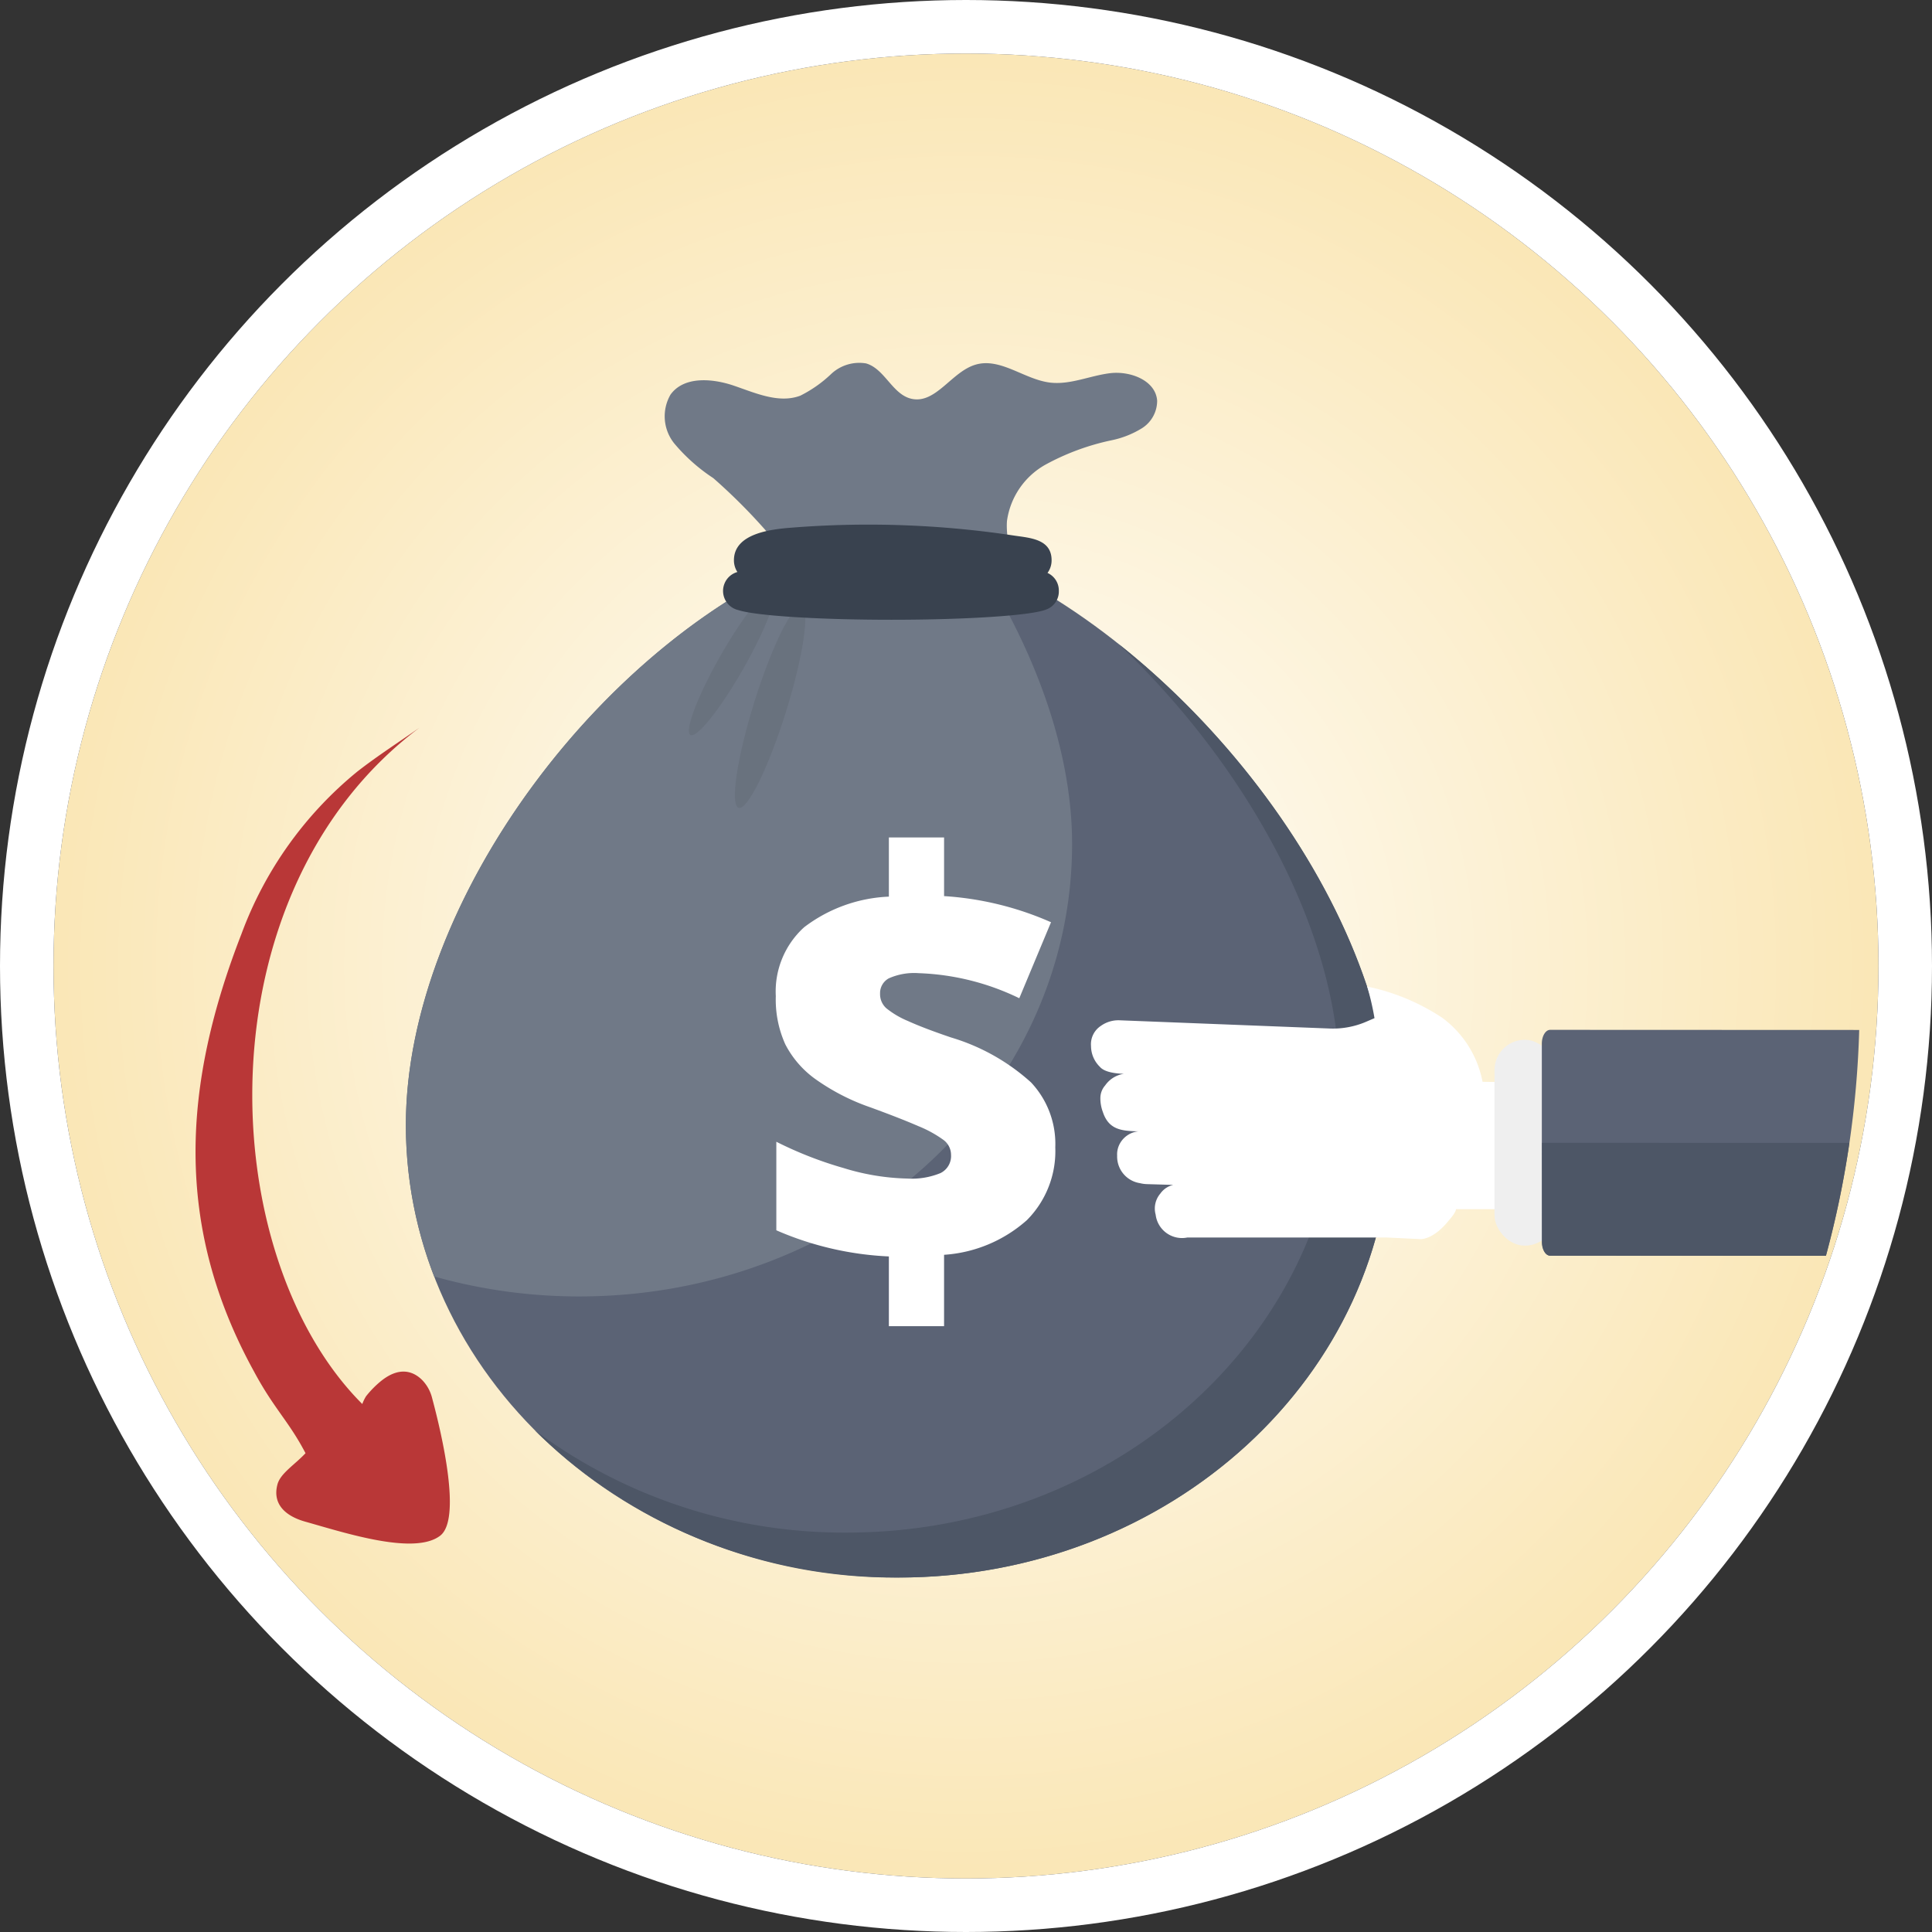 <svg xmlns="http://www.w3.org/2000/svg" xmlns:xlink="http://www.w3.org/1999/xlink" width="144.41" height="144.41" viewBox="0 0 144.41 144.41">
  <rect x="0" y="0" width="144.41" height="144.41" fill="#333333" stroke="none"/>
  <defs>
    <radialGradient id="radial-gradient" cx="0.5" cy="0.5" r="0.5" gradientUnits="objectBoundingBox">
      <stop offset="0" stop-color="#fff"/>
      <stop offset="1" stop-color="#fae7b7"/>
    </radialGradient>
  </defs>
  <g id="Grupo_26379" data-name="Grupo 26379" transform="translate(-486 -2175)">
    <g id="Elipse_1117" data-name="Elipse 1117" transform="translate(490 2179)" stroke="#fff" stroke-width="4" fill="url(#radial-gradient)">
      <circle cx="68.205" cy="68.205" r="68.205" stroke="none"/>
      <circle cx="68.205" cy="68.205" r="70.205" fill="none"/>
    </g>
    <g id="Grupo_25811" data-name="Grupo 25811" transform="translate(160.999 24.932)">
      <path id="Trazado_47090" data-name="Trazado 47090" d="M3398.483,1221.7a13.3,13.3,0,0,1-2.915-2.589,3.236,3.236,0,0,1-.281-3.654c1-1.386,3.115-1.218,4.734-.666s3.361,1.349,4.963.749a9.467,9.467,0,0,0,2.307-1.621,3.075,3.075,0,0,1,2.609-.793c1.4.4,1.971,2.324,3.394,2.644,1.824.41,3-2.03,4.8-2.552,1.857-.541,3.627,1.1,5.546,1.34,1.514.187,2.986-.515,4.5-.7s3.419.542,3.52,2.064a2.428,2.428,0,0,1-1.129,2.045,6.978,6.978,0,0,1-2.257.9,18.032,18.032,0,0,0-4.954,1.823,5.724,5.724,0,0,0-2.885,4.211c-.066.876.144,1.749.16,2.627a2.751,2.751,0,0,1-.935,2.35,3.53,3.53,0,0,1-2.34.353l-6.905-.557c-1.548-.125-3.928.148-5.338-.59-1.23-.644-1.877-2.442-2.7-3.5A43.054,43.054,0,0,0,3398.483,1221.7Z" transform="translate(-3020.166 964.105)" fill="#707987"/>
      <path id="Trazado_47091" data-name="Trazado 47091" d="M3369.427,1327.573c0,18.678-16.488,33.82-36.826,33.82s-36.826-15.142-36.826-33.82c0-16.854,15.025-36.695,31.27-42.824,1.758-.663,5.37.283,5.37.283s3.5-.88,5.3-.164C3353.5,1291.159,3369.427,1310.8,3369.427,1327.573Z" transform="translate(-2940.436 906.589)" fill="#5b6375"/>
      <path id="Trazado_47092" data-name="Trazado 47092" d="M3345.572,1306.5c0,18.679-16.488,33.82-36.826,33.82a39.851,39.851,0,0,1-10.855-1.493,31.294,31.294,0,0,1-2.117-11.328c0-16.854,15.025-36.695,31.27-42.824,1.758-.663,5.37.283,5.37.283s3.5-.88,5.3-.163q.31.123.62.254C3342.761,1291.9,3345.572,1299.452,3345.572,1306.5Z" transform="translate(-2940.436 906.652)" fill="#707987"/>
      <path id="Trazado_47093" data-name="Trazado 47093" d="M3409.2,1356.871c0,18.679-16.488,33.82-36.826,33.82a38.27,38.27,0,0,1-27.181-11,38.72,38.72,0,0,0,23.318,7.642c20.338,0,36.826-15.142,36.826-33.82,0-11.192-7.1-23.666-16.512-32.6C3400.1,1329.867,3409.2,1344.192,3409.2,1356.871Z" transform="translate(-2980.213 877.291)" fill="#4d5666"/>
      <path id="Trazado_47094" data-name="Trazado 47094" d="M3423.231,1313.589c1.3-4.161,2.882-7.368,3.534-7.164s.128,3.742-1.171,7.9-2.882,7.368-3.534,7.164S3421.931,1317.75,3423.231,1313.589Z" transform="translate(-3041.849 888.961)" fill="#221f1f" opacity="0.08"/>
      <path id="Trazado_47095" data-name="Trazado 47095" d="M3406.524,1304.868c1.712-3,3.482-5.223,3.954-4.954s-.535,2.922-2.247,5.927-3.482,5.223-3.953,4.954S3404.812,1307.873,3406.524,1304.868Z" transform="translate(-3027.67 894.211)" fill="#221f1f" opacity="0.08"/>
      <path id="Trazado_47096" data-name="Trazado 47096" d="M3442.37,1280.142a1.442,1.442,0,0,0-.847-1.349,1.579,1.579,0,0,0,.306-.949c0-1.6-1.65-1.669-2.824-1.846q-2.537-.384-5.1-.587a72.7,72.7,0,0,0-10.256-.09q-.666.041-1.331.095c-1.435.115-4.233.416-4.233,2.429a1.592,1.592,0,0,0,.258.88,1.469,1.469,0,0,0,.079,2.848c1.257.414,5.9.721,11.438.721,5.734,0,10.51-.329,11.56-.765A1.428,1.428,0,0,0,3442.37,1280.142Z" transform="translate(-3038.225 914.099)" fill="#39424f"/>
      <path id="Trazado_47097" data-name="Trazado 47097" d="M3445.908,1426.331a23.684,23.684,0,0,1-8.412-1.954v-6.618a28.69,28.69,0,0,0,5.024,1.964,17.366,17.366,0,0,0,4.764.787,5.661,5.661,0,0,0,2.482-.409,1.418,1.418,0,0,0,.788-1.365,1.389,1.389,0,0,0-.568-1.116,8.814,8.814,0,0,0-1.894-1.037q-1.326-.578-3.578-1.4a16.189,16.189,0,0,1-4.087-2.1,7.339,7.339,0,0,1-2.263-2.611,8.151,8.151,0,0,1-.708-3.6,6.483,6.483,0,0,1,2.113-5.143,11.21,11.21,0,0,1,6.339-2.292v-4.423h4.126v4.384a23.4,23.4,0,0,1,7.994,1.953l-2.372,5.681a18.6,18.6,0,0,0-7.515-1.874,4.656,4.656,0,0,0-2.243.389,1.256,1.256,0,0,0-.648,1.146,1.408,1.408,0,0,0,.468,1.087,6.573,6.573,0,0,0,1.625.957q1.156.528,3.21,1.226a15.518,15.518,0,0,1,5.98,3.359,6.71,6.71,0,0,1,1.814,4.854,7.305,7.305,0,0,1-2.123,5.442,10.334,10.334,0,0,1-6.19,2.591v5.334h-4.126Z" transform="translate(-3054.467 817.651)" fill="#fff"/>
      <path id="Trazado_47098" data-name="Trazado 47098" d="M3588.531,1459.236l-1.111-.012s-.01-.057-.031-.158a7.76,7.76,0,0,0-2.981-4.628,16.056,16.056,0,0,0-5.61-2.335,20.958,20.958,0,0,1,.546,2.362l-.62.267a6.282,6.282,0,0,1-2.731.508l-15.706-.615a2.251,2.251,0,0,0-1.4.42,1.64,1.64,0,0,0-.732,1.508,2.176,2.176,0,0,0,.655,1.543c.562.669,2.39.515,2.8.532l12.908.463-13.6-.488a2.074,2.074,0,0,0-1.705.889,1.431,1.431,0,0,0-.358.89,2.88,2.88,0,0,0,.173,1.066c.041.115.077.214.091.246.448,1.069,1.292,1.2,2.451,1.229l11.926.276-11.574-.28a1.777,1.777,0,0,0-1.668,1.036,1.663,1.663,0,0,0-.146.789,2.011,2.011,0,0,0,1.706,2.055,2.47,2.47,0,0,0,.541.073l11.693.34-9.34-.324a1.627,1.627,0,0,0-1.372.69,1.718,1.718,0,0,0-.35,1.573,1.985,1.985,0,0,0,2.369,1.71h14.908l2.5.12s.944.087,2.112-1.369c0,0,.538-.58.562-.867l3.1,0Z" transform="translate(-3151.604 771.706)" fill="#fff"/>
      <rect id="Rectángulo_4625" data-name="Rectángulo 4625" width="4.53" height="15.389" rx="2.265" transform="translate(436.711 2227.788)" fill="#efefef"/>
      <path id="Trazado_47099" data-name="Trazado 47099" d="M3754.564,1468.682a72.173,72.173,0,0,1-2.486,16.88l-5.431,0-15.18-.01c-.345,0-.626-.461-.626-1.031l0-7.408,0-7.408c0-.57.281-1.032.626-1.032Z" transform="translate(-3290.594 758.372)" fill="#5b6375"/>
      <path id="Trazado_47100" data-name="Trazado 47100" d="M3753.9,1511.932a71.281,71.281,0,0,1-1.754,8.439l-5.431,0-15.181-.008c-.336,0-.594-.449-.594-1v-.029l-.013-7.408Z" transform="translate(-3290.666 723.563)" fill="#4d5666"/>
      <path id="Trazado_47101" data-name="Trazado 47101" d="M3231.963,1352.941c-16.418,12.317-15.4,39.445-4.28,50.557a3.1,3.1,0,0,1,.282-.581,7.348,7.348,0,0,1,1.084-1.109c1.467-1.2,2.511-.7,3.112-.1a2.937,2.937,0,0,1,.736,1.324c.8,2.973,2.19,9.095.607,10.309-1.926,1.478-7.072-.2-10.08-1.048-1.431-.4-2.48-1.276-2.084-2.779.22-.832,1.261-1.448,2.1-2.339-1.248-2.392-2.362-3.326-3.847-6.1-6.037-10.97-5.313-21.478-.937-32.725a28.294,28.294,0,0,1,8.639-12.111C3228.791,1355.068,3230.4,1354.038,3231.963,1352.941Z" transform="translate(-2875.602 851.515)" fill="#b93737"/>
    </g>
  </g>
</svg>
